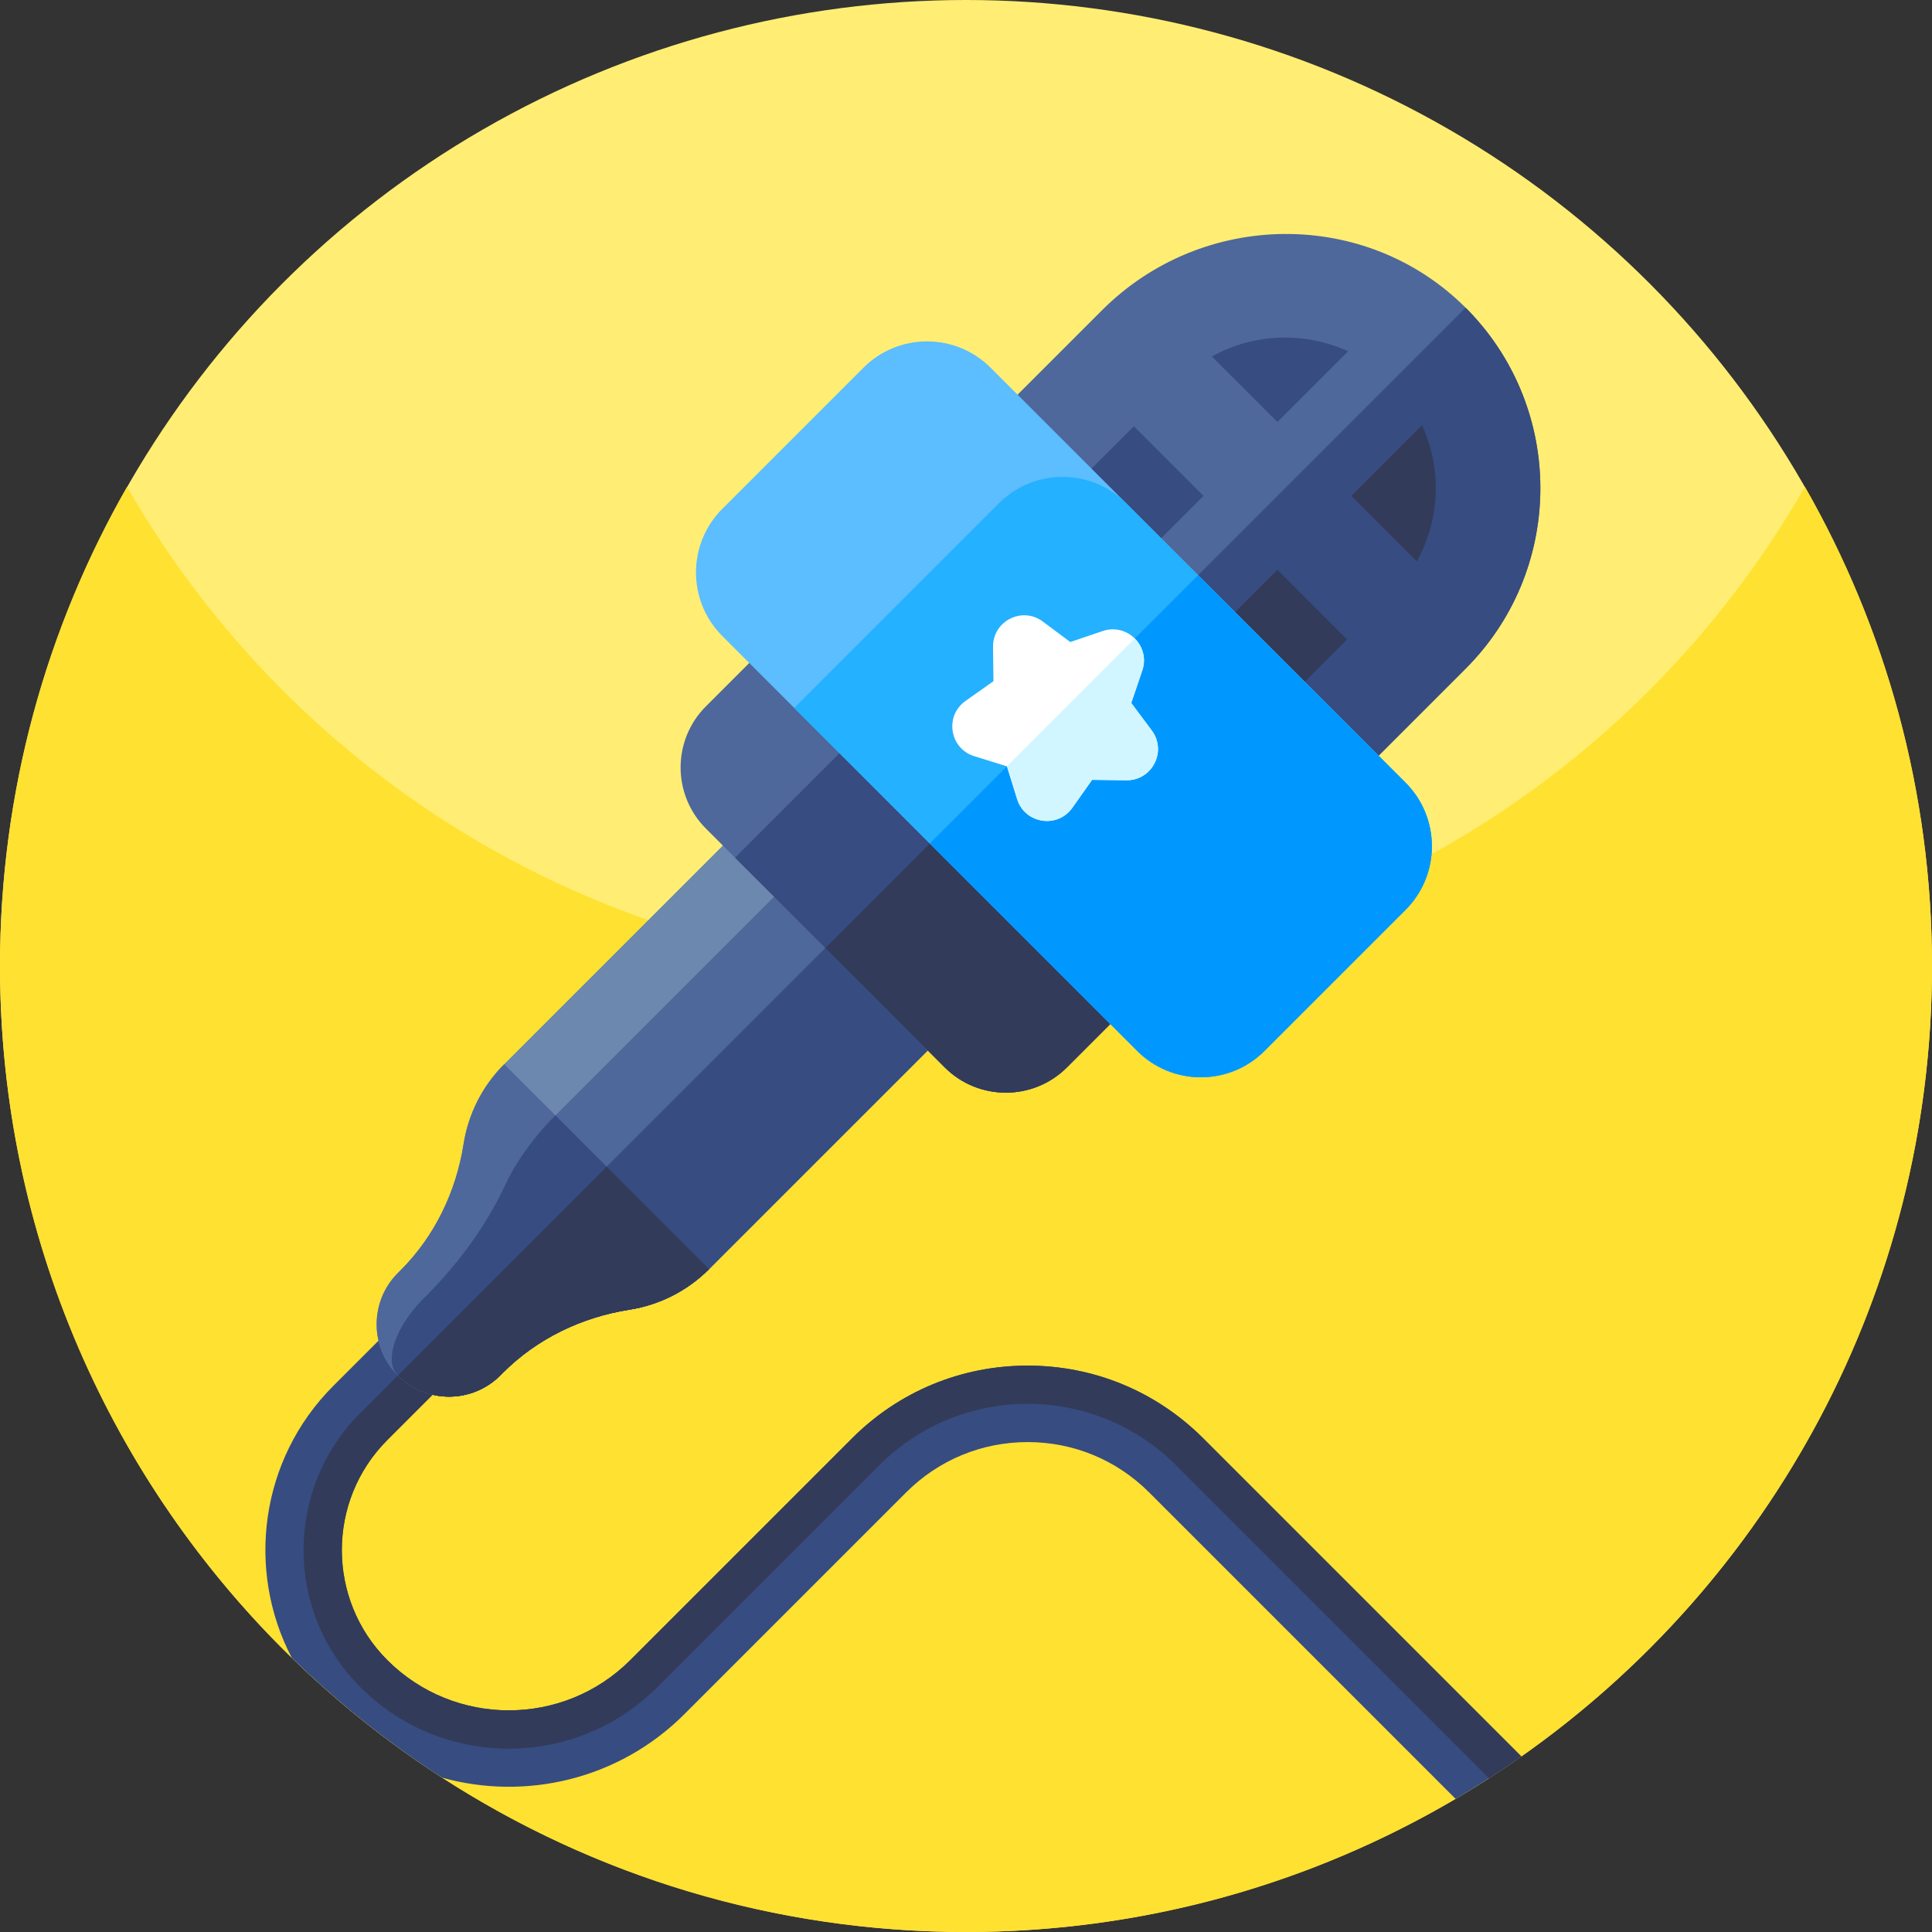 <svg id="Capa_1" enable-background="new 0 0 512 512" height="512" viewBox="0 0 512 512" width="512" xmlns="http://www.w3.org/2000/svg"><rect x="0" y="0" width="512" height="512" fill="#333333" stroke="none"/><g><g><circle cx="256" cy="256" fill="#ffee73" r="256"/><g><g><path d="m512 256c0 86.603-43.008 163.168-108.821 209.483-.384.288-.779.555-1.173.832-2.432 1.696-4.896 3.339-7.392 4.939-2.912 1.888-5.867 3.712-8.853 5.472-38.049 22.41-82.401 35.274-129.761 35.274-51.179 0-98.848-15.019-138.848-40.896-2.411-1.547-4.8-3.147-7.157-4.789-11.627-8.085-22.56-17.12-32.672-26.976-47.702-46.507-77.323-111.467-77.323-183.339 0-46.219 12.245-89.568 33.675-126.997 44.128 77.066 127.168 129.002 222.325 129.002s178.208-51.936 222.325-129.003c21.43 37.43 33.675 80.779 33.675 126.998z" fill="#ffe131"/></g></g></g><g><g><path d="m403.179 465.483c-.384.288-.779.555-1.173.832-2.432 1.696-4.896 3.339-7.392 4.939-2.912 1.888-5.867 3.712-8.853 5.472l-81.227-81.227c-8.608-8.597-20.032-13.333-32.203-13.333-12.16 0-23.584 4.736-32.192 13.333l-58.773 58.773c-17.365 17.365-42.091 22.976-64.213 16.832-2.411-1.547-4.8-3.147-7.157-4.789-11.627-8.085-22.56-17.12-32.672-26.976-12.139-23.2-8.48-52.576 10.997-72.053l76.928-76.928 7.168 7.168 7.168 7.157-76.939 76.939c-16.075 16.075-16.075 42.24 0 58.325 8.875 8.875 20.544 13.312 32.192 13.312 11.669 0 23.317-4.437 32.192-13.312l58.784-58.784c12.427-12.427 28.949-19.264 46.517-19.264 17.579 0 34.101 6.837 46.528 19.264z" fill="#374c81"/><path d="m403.179 465.483c-.384.288-.779.555-1.173.832-2.432 1.696-4.896 3.339-7.392 4.939l-82.923-82.923c-21.739-21.739-56.981-21.739-78.709 0l-58.784 58.784c-10.869 10.869-25.12 16.299-39.36 16.299s-28.491-5.429-39.349-16.299c-20.064-20.064-20.064-52.597 0-72.661l76.928-76.928 7.168 7.157-76.939 76.939c-16.075 16.075-16.075 42.24 0 58.325 8.875 8.875 20.544 13.312 32.192 13.312 11.669 0 23.317-4.437 32.192-13.312l58.784-58.784c12.427-12.427 28.949-19.264 46.517-19.264 17.579 0 34.101 6.837 46.528 19.264z" fill="#323b5a"/><g><g><g><path d="m302.286 221.951-114.364 114.364c-5.964 5.963-13.404 9.553-21.149 10.768-12.637 1.994-24.415 7.64-33.462 16.688l-.729.729c-3.751 3.751-8.662 5.621-13.578 5.627-4.91 0-9.821-1.869-13.572-5.621-7.496-7.496-7.49-19.654.006-27.15l.729-.729c9.048-9.048 14.694-20.825 16.688-33.463 1.215-7.746 4.804-15.186 10.768-21.149l114.363-114.365z" fill="#6d88af"/><path d="m261.558 181.222 40.728 40.728-114.364 114.365c-5.964 5.963-13.404 9.553-21.149 10.768-12.637 1.994-24.415 7.64-33.462 16.688l-.729.729c-3.751 3.751-8.662 5.621-13.578 5.627-4.91 0-9.821-1.869-13.572-5.621-3.751-3.751-.704-12.868 6.792-20.364l.729-.729c9.048-9.048 16.227-19.292 20.881-29.269 2.848-6.113 7.397-12.594 13.36-18.557z" fill="#4e689b"/><path d="m302.286 221.951-114.364 114.364c-5.964 5.963-13.404 9.553-21.149 10.768-12.637 1.994-24.415 7.64-33.462 16.688l-.729.729c-3.751 3.751-8.662 5.621-13.578 5.627-4.91 0-9.821-1.869-13.572-5.621l169.704-169.706z" fill="#374c81"/><path d="m388.398 177.215-71.212 71.212c-.735.735-1.932.735-2.673-.006l-92.997-92.997c-.741-.741-.741-1.938-.006-2.673l70.533-70.533c26.652-26.652 69.978-27.019 96.356-.679.754.754 1.496 1.521 2.218 2.318 24.177 26.558 23.441 67.698-2.219 93.358z" fill="#4e689b"/><path d="m388.398 177.215-71.212 71.212c-.735.735-1.932.735-2.673-.006l-46.499-46.499 120.384-120.383c.754.754 1.496 1.521 2.218 2.318 24.178 26.558 23.442 67.698-2.218 93.358z" fill="#374c81"/><path d="m337.225 228.388-54.469 54.469c-8.948 8.948-23.455 8.948-32.403 0l-63.274-63.274c-8.948-8.948-8.948-23.455 0-32.403l54.469-54.468z" fill="#4e689b"/><path d="m337.225 228.388-54.469 54.469c-8.948 8.948-23.455 8.948-32.403 0l-55.559-55.559 70.67-70.67z" fill="#374c81"/><path d="m337.225 228.388-54.469 54.469c-8.948 8.948-23.455 8.948-32.403 0l-31.637-31.637 70.67-70.67z" fill="#323b5a"/><path d="m338.522 151.006-27.998 27.998-19.591-19.592 27.998-27.998-18.451-18.451-41.121 41.121 56.494 56.494 41.121-41.121zm-17.355-56.537 17.355 17.354 18.731-18.732c-11.478-5.271-24.957-4.804-36.086 1.378zm55.678 18.214-18.731 18.732 17.354 17.354c6.181-11.129 6.648-24.608 1.377-36.086z" fill="#374c81"/><path d="m375.467 148.769-17.354-17.354 18.731-18.732c5.272 11.478 4.805 24.957-1.377 36.086z" fill="#323b5a"/><path d="m356.973 169.457-41.121 41.121-28.247-28.247 13.123-13.123 9.796 9.796 27.998-27.998z" fill="#323b5a"/><path d="m372.483 241.124-37.382 37.382c-9.31 9.31-24.408 9.316-33.718.006l-109.959-109.958c-9.31-9.31-9.304-24.408.006-33.718l37.382-37.382c9.31-9.31 24.402-9.31 33.712 0l109.959 109.959c9.309 9.309 9.309 24.402 0 33.711z" fill="#5cbdff"/><path d="m372.483 241.124-37.382 37.382c-9.313 9.313-24.412 9.313-33.724 0l-90.891-90.891 54.244-54.244c9.309-9.309 24.403-9.309 33.712 0l74.041 74.041c9.309 9.31 9.309 24.403 0 33.712z" fill="#24b1ff"/></g><path d="m187.922 336.315c-5.964 5.963-13.404 9.553-21.149 10.768-12.637 1.994-24.415 7.64-33.462 16.688l-.729.729c-3.751 3.751-8.662 5.621-13.578 5.627-4.91 0-9.821-1.869-13.572-5.621-7.496-7.496-7.49-19.654.006-27.15l.729-.729c9.048-9.048 14.694-20.825 16.688-33.463 1.215-7.746 4.804-15.186 10.768-21.149z" fill="#4e689b"/><path d="m187.922 336.315c-5.964 5.963-13.404 9.553-21.149 10.768-12.637 1.994-24.415 7.64-33.462 16.688l-.729.729c-3.751 3.751-8.662 5.621-13.578 5.627-4.91 0-9.821-1.869-13.572-5.621-3.751-3.751-.704-12.868 6.792-20.364l.729-.729c9.048-9.048 16.227-19.292 20.881-29.269 2.848-6.113 7.397-12.594 13.36-18.557z" fill="#374c81"/><path d="m372.483 241.124-37.382 37.382c-9.31 9.31-24.408 9.316-33.718.006l-54.98-54.979 71.1-71.1 54.98 54.98c9.309 9.309 9.309 24.402 0 33.711z" fill="#0098ff"/><path d="m187.922 336.315c-5.964 5.963-13.404 9.553-21.149 10.768-12.637 1.994-24.415 7.64-33.462 16.688l-.729.729c-3.751 3.751-8.662 5.621-13.578 5.627-4.91 0-9.821-1.869-13.572-5.621l55.341-55.341z" fill="#323b5a"/></g><path d="m298.505 206.775-9.087-.114-5.245 7.415c-3.953 5.586-12.593 4.221-14.626-2.316l-2.695-8.675-8.676-2.695c-6.537-2.033-7.902-10.674-2.316-14.627l7.415-5.245-.114-9.087c-.09-6.841 7.71-10.814 13.191-6.721l7.284 5.435 8.603-2.92c3.238-1.097 6.406-.099 8.489 1.984s3.081 5.251 1.984 8.489l-2.92 8.603 5.435 7.284c4.092 5.48.119 13.28-6.722 13.19z" fill="#fff"/><path d="m298.505 206.775-9.087-.114-5.245 7.415c-3.953 5.586-12.593 4.221-14.626-2.316l-2.695-8.675 33.877-33.877c2.083 2.083 3.081 5.251 1.984 8.489l-2.92 8.603 5.435 7.284c4.091 5.481.118 13.281-6.723 13.191z" fill="#d1f6ff"/></g></g></g></g></svg>